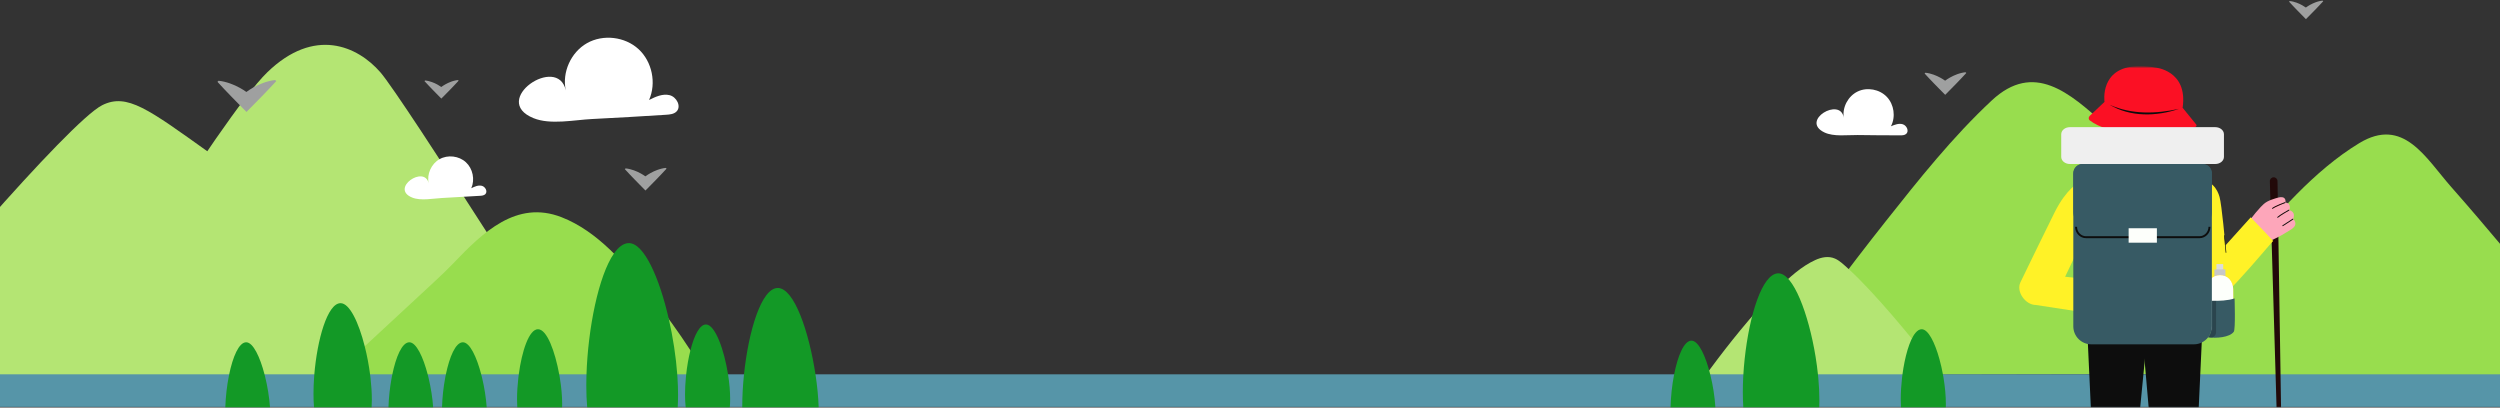 <svg width="1920" height="313" viewBox="0 0 1920 313" fill="none" xmlns="http://www.w3.org/2000/svg">
<rect x="0" y="0" width="1920" height="313" fill="#333333" stroke="none"/>
<path d="M342.17 287.916C342.17 287.916 206.24 149.686 160.07 116.776C113.9 83.866 97.6 71.296 78.55 80.756C53.48 93.196 -71.95 239.186 -109 290.336C35.36 291.116 259.42 289.296 342.17 287.916Z" fill="#B4E573"/>
<path d="M50.06 287.676C50.06 287.676 169.09 90.556 205.32 55.486C241.55 20.416 274.61 35.436 292.1 55.486C309.59 75.536 445.29 290.526 445.29 290.526L50.06 287.686V287.676Z" fill="#B4E573"/>
<path d="M1360.43 287.916C1388.67 247.706 1417.9 208.226 1448.37 169.766C1473.91 137.526 1499.61 105.186 1529.66 77.156C1562.04 46.956 1589.48 71.316 1616.41 95.536C1641.53 118.126 1664.81 142.886 1687.54 167.966C1721.96 205.956 1755.14 245.206 1787.12 285.366C1787.58 285.946 1788.04 286.526 1788.5 287.106L1360.44 287.926L1360.43 287.916Z" fill="#98DD4E"/>
<path d="M253.57 290.516C253.57 290.516 543.41 290.256 543.43 290.256C541.48 290.256 532.24 272.066 531.07 270.276C521.09 254.936 510.41 240.016 498.85 225.816C480.37 203.126 459.29 177.716 431.25 166.806C396.6 153.326 370.71 178.656 348.25 202.116C343.46 207.116 338.39 211.926 333.31 216.636C314.67 233.906 296.03 251.186 277.39 268.456C269.45 275.816 261.51 283.166 253.58 290.526L253.57 290.516Z" fill="#98DD4E"/>
<path d="M1648.91 291.036C1650.47 291.626 1680.06 248.006 1683.43 243.586C1695.99 227.086 1708.97 210.896 1722.49 195.166C1748.72 164.626 1777.08 131.106 1811.81 109.996C1845.86 89.296 1862.77 121.206 1882.75 143.836C1896.3 159.176 1909.57 174.776 1922.73 190.446C1946.06 218.236 1969.03 246.326 1991.78 274.596C1993.23 276.396 2001.89 290.236 2004.31 290.226C2004.24 290.226 1648.91 291.046 1648.91 291.046V291.036Z" fill="#98DD4E"/>
<path d="M1304.41 295.916C1307.42 291.576 1310.54 287.306 1313.68 283.056C1321.07 273.056 1328.7 263.216 1336.6 253.616C1345.84 242.396 1355.44 231.426 1365.85 221.276C1374.2 213.136 1383.37 204.626 1394.1 199.726C1398.9 197.536 1404.26 196.406 1409.27 198.596C1412.96 200.206 1416.07 203.336 1419.05 205.996C1424.78 211.136 1430.18 216.666 1435.44 222.286C1447.39 235.036 1458.71 248.396 1469.78 261.916C1477.28 271.066 1484.66 280.306 1491.9 289.666C1492.47 290.396 1493.03 291.136 1493.6 291.866L1304.41 295.916Z" fill="#B4E573"/>
<path d="M1974 287.476H-109V312.476H1974V287.476Z" fill="#5695A8"/>
<mask id="mask0_263_21" style="mask-type:luminance" maskUnits="userSpaceOnUse" x="1527" y="51" width="244" height="262">
<path d="M1770.7 51.476H1527.09V312.856H1770.7V51.476Z" fill="white"/>
</mask>
<g mask="url(#mask0_263_21)">
<path d="M1749.13 139.056L1754.61 489.066C1754.61 489.336 1754.4 489.566 1754.12 489.566C1753.85 489.566 1753.63 489.356 1753.62 489.086L1743.24 139.196C1743.19 137.566 1744.47 136.206 1746.1 136.166C1747.73 136.116 1749.09 137.396 1749.13 139.026C1749.13 139.026 1749.13 139.056 1749.13 139.066V139.056Z" fill="#220909"/>
<path d="M1586.02 212.516L1600.74 181.686L1596.52 140.306C1596.52 140.306 1587.23 144.526 1577.94 163.106C1571.96 175.066 1559.67 200.346 1551.68 216.826C1548.2 224.006 1555.57 234.226 1563.55 234.226L1610.27 241.386L1616.14 215.886L1586.01 212.526L1586.02 212.516Z" fill="#FFF227"/>
<path d="M1709.75 215.846C1716.35 214.616 1725.74 204.856 1744.6 184.166C1747.21 181.306 1732.43 164.336 1729.5 167.286C1725.82 170.996 1712.22 186.026 1711.34 187.226C1703.98 197.306 1705.27 216.676 1709.75 215.846Z" fill="#FDA6BA"/>
<path d="M1753.97 151.846C1755.24 152.646 1755.47 154.186 1755.18 155.546C1755.65 155.586 1756.11 155.676 1756.55 155.826C1757.18 156.036 1757.91 156.626 1758.17 157.236C1758.84 158.796 1758.76 159.906 1758.11 161.336C1759.43 161.726 1760.85 162.536 1761.42 163.846C1762.01 165.206 1761.71 166.796 1761.18 168.126C1761.18 168.146 1761.6 168.576 1761.63 168.616C1762 169.076 1762.31 169.596 1762.53 170.146C1764.36 174.786 1757.91 176.936 1755.07 178.956C1752.28 180.946 1743.25 185.216 1741.45 185.976L1728.53 168.186C1730.95 164.996 1733.5 161.876 1736.24 158.956C1737.75 157.346 1739.29 155.876 1741.25 154.816C1743.23 153.746 1745.38 153.026 1747.52 152.346C1749.32 151.776 1751.2 151.156 1753.11 151.516C1753.43 151.576 1753.72 151.696 1753.97 151.856V151.846Z" fill="#FDA6BA"/>
<path d="M1755.1 155.506C1755.1 155.506 1747.28 158.306 1745.08 160.196L1755.1 155.506Z" fill="#FB1024"/>
<path d="M1755.1 155.506C1755.1 155.506 1747.28 158.306 1745.08 160.196" stroke="#0D0D0D" stroke-width="0.72" stroke-miterlimit="10"/>
<path d="M1758.08 161.286C1758.08 161.286 1751.04 165.196 1749.06 167.046L1758.08 161.286Z" fill="#FB1024"/>
<path d="M1758.08 161.286C1758.08 161.286 1751.04 165.196 1749.06 167.046" stroke="#0D0D0D" stroke-width="0.72" stroke-miterlimit="10"/>
<path d="M1761.13 168.166C1761.13 168.166 1754.23 172.596 1752.96 173.476L1761.13 168.166Z" fill="#FB1024"/>
<path d="M1761.13 168.166C1761.13 168.166 1754.23 172.596 1752.96 173.476" stroke="#0D0D0D" stroke-width="0.72" stroke-miterlimit="10"/>
<path d="M1745.81 185.036C1744.23 186.036 1691.11 251.586 1696.15 230.136C1698.28 221.096 1691.11 202.796 1691.11 202.796L1686.89 137.766C1698.71 137.766 1702.94 145.366 1704.62 151.276C1706.31 157.186 1709.12 188.506 1709.12 188.506C1709.12 188.506 1720.04 176.336 1728.55 166.936C1743.35 182.156 1734.53 173.206 1745.8 185.026L1745.81 185.036Z" fill="#FFF227"/>
<path d="M1648.88 259.375L1637.26 378.895L1623.55 441.785H1611.73L1608.86 379.715L1603.28 259.375H1648.88Z" fill="#0D0D0D"/>
<path d="M1645.51 259.375L1655.98 379.715L1670.84 441.785H1682.66L1685.54 379.715L1691.11 259.375H1645.51Z" fill="#0D0D0D"/>
<path d="M1708.31 180.696L1709.57 194.086" stroke="#0D0D0D" stroke-width="0.52" stroke-miterlimit="10"/>
<path d="M1646.96 118.396C1660.55 118.396 1671.56 107.382 1671.56 93.796C1671.56 80.209 1660.55 69.196 1646.96 69.196C1633.37 69.196 1622.36 80.209 1622.36 93.796C1622.36 107.382 1633.37 118.396 1646.96 118.396Z" fill="#0D0D0D"/>
<path d="M1605.02 92.526C1618.52 103.106 1656.5 108.306 1686.13 97.456C1686.92 97.166 1687.19 96.196 1686.66 95.556L1676.25 82.776L1616.27 78.226L1604.85 89.056C1603.83 90.016 1603.9 91.666 1605.01 92.526H1605.02Z" fill="#FB1024"/>
<path d="M1641.6 50.786C1646.01 50.606 1650.42 50.916 1654.84 51.786C1654.84 51.786 1680.54 53.736 1676.25 82.776C1652.67 89.936 1632.71 88.326 1616.27 78.226C1616.27 78.226 1612.27 51.786 1641.59 50.786H1641.6Z" fill="#FB1024"/>
<path d="M1673.47 83.586C1652.94 89.286 1635.22 88.186 1620.24 80.466L1673.47 83.586Z" fill="#FB1024"/>
<path d="M1673.47 83.586C1656.39 89.516 1636.16 90.006 1620.24 80.466C1637.01 88.066 1655.78 87.506 1673.47 83.586Z" fill="#0D0D0D"/>
<path d="M1701.33 97.656H1589.68C1586 97.656 1583.02 100.096 1583.02 103.106V120.506C1583.02 123.516 1586 125.956 1589.68 125.956H1701.33C1705.01 125.956 1707.99 123.516 1707.99 120.506V103.106C1707.99 100.096 1705.01 97.656 1701.33 97.656Z" fill="#EFEFEF"/>
<path d="M1702.26 208.837L1707.48 208.782L1707.42 202.782L1702.2 202.837L1702.26 208.837Z" fill="#DCDCDC"/>
<path d="M1700.68 213.785L1709.18 213.696L1709.11 206.846L1700.61 206.935L1700.68 213.785Z" fill="#C8C8C8"/>
<path d="M1694.9 222.386C1694.97 228.586 1695.23 253.726 1695.23 253.726L1715.44 253.516C1715.44 253.516 1715.18 228.376 1715.11 222.176C1715.04 215.976 1711.09 211.226 1704.89 211.286C1698.68 211.356 1694.83 216.176 1694.89 222.386H1694.9Z" fill="#FFC800"/>
<path d="M1694.9 222.386C1694.97 228.586 1695.23 253.726 1695.23 253.726L1715.44 253.516C1715.44 253.516 1715.18 228.376 1715.11 222.176C1715.04 215.976 1711.09 211.226 1704.89 211.286C1698.68 211.356 1694.83 216.176 1694.89 222.386H1694.9Z" fill="#FDFFFB"/>
<path d="M1715.55 254.776C1712.3 259.236 1701.94 259.916 1695.84 259.046C1697.64 256.716 1698.71 253.786 1698.71 250.626V231.036C1704.07 231.156 1711.29 230.896 1716.15 229.156C1716.15 229.156 1716.97 252.826 1715.55 254.776Z" fill="#375A64"/>
<mask id="mask1_263_21" style="mask-type:luminance" maskUnits="userSpaceOnUse" x="1695" y="229" width="22" height="31">
<path d="M1715.55 254.776C1712.3 259.236 1701.94 259.916 1695.84 259.046C1697.64 256.716 1698.71 253.786 1698.71 250.626V231.036C1704.07 231.156 1711.29 230.896 1716.15 229.156C1716.15 229.156 1716.97 252.826 1715.55 254.776Z" fill="white"/>
</mask>
<g mask="url(#mask1_263_21)">
<path d="M1694.28 231.046H1701.94V255.096C1701.94 257.456 1700.02 259.376 1697.66 259.376H1694.28V231.046Z" fill="#2B454E"/>
</g>
<path d="M1698.71 132.896V250.626C1698.71 253.786 1697.64 256.716 1695.84 259.046C1693.32 262.326 1689.35 264.446 1684.89 264.446H1606.12C1598.49 264.446 1592.3 258.256 1592.3 250.626V132.896C1592.3 129.056 1595.41 125.946 1599.25 125.946H1691.76C1695.6 125.946 1698.71 129.056 1698.71 132.896Z" fill="#375A64"/>
<path d="M1698.71 133.576C1698.71 129.366 1695.3 125.946 1691.08 125.946H1599.93C1595.72 125.946 1592.3 129.356 1592.3 133.576V160.546C1592.3 160.786 1592.3 161.006 1592.33 161.236C1592.3 161.576 1592.3 161.916 1592.3 162.256C1592.3 178.576 1616.12 191.816 1645.5 191.816C1674.88 191.816 1698.7 178.586 1698.7 162.256C1698.7 161.906 1698.7 161.576 1698.67 161.236C1698.7 161.006 1698.7 160.776 1698.7 160.546V133.576H1698.71Z" fill="#375A64"/>
<path d="M1696.87 174.206C1696.87 178.586 1693.43 182.176 1689.22 182.176H1602.06C1597.85 182.176 1594.41 178.596 1594.41 174.206" stroke="#0D0D0D" stroke-width="1.5" stroke-miterlimit="10"/>
<path d="M1656.49 175.296H1634.79V186.386H1656.49V175.296Z" fill="#FDFFFB"/>
</g>
<path d="M511.93 129.506C510.67 130.906 509.37 132.256 508.09 133.626L504.19 137.696C502.9 139.056 501.56 140.376 500.25 141.716L496.29 145.726L495.71 146.316L495.13 145.726L491.27 141.816C489.99 140.506 488.69 139.216 487.43 137.896L483.63 133.936C482.38 132.596 481.12 131.266 479.89 129.906L480.47 129.326C481.67 129.426 482.74 129.646 483.78 129.896C484.83 130.146 485.81 130.466 486.77 130.796C488.67 131.476 490.46 132.286 492.12 133.216C493.35 133.896 494.53 134.636 495.65 135.436C496.86 134.556 498.12 133.726 499.46 132.986C501.15 132.026 502.97 131.186 504.91 130.476C505.41 130.306 505.89 130.136 506.4 129.976C506.92 129.826 507.41 129.666 507.96 129.546C509.02 129.276 510.12 129.056 511.34 128.946L511.92 129.526L511.93 129.506Z" fill="#9FA0A0"/>
<path d="M1510.13 56.036C1508.87 57.436 1507.57 58.786 1506.29 60.156L1502.39 64.226C1501.1 65.586 1499.76 66.906 1498.45 68.246L1494.49 72.256L1493.91 72.846L1493.33 72.256L1489.47 68.346C1488.19 67.036 1486.89 65.746 1485.63 64.426L1481.83 60.466C1480.58 59.126 1479.32 57.796 1478.09 56.436L1478.67 55.856C1479.87 55.956 1480.94 56.176 1481.98 56.426C1483.03 56.676 1484.01 56.996 1484.97 57.326C1486.87 58.006 1488.66 58.816 1490.32 59.746C1491.55 60.426 1492.73 61.166 1493.85 61.966C1495.06 61.086 1496.32 60.256 1497.66 59.516C1499.35 58.556 1501.17 57.716 1503.11 57.006C1503.61 56.836 1504.09 56.666 1504.6 56.506C1505.12 56.356 1505.61 56.196 1506.16 56.076C1507.22 55.806 1508.32 55.586 1509.54 55.476L1510.12 56.056L1510.13 56.036Z" fill="#9FA0A0"/>
<path d="M352.23 61.956C351.2 63.096 350.14 64.206 349.09 65.326L345.9 68.656C344.84 69.766 343.75 70.846 342.67 71.946L339.43 75.226L338.95 75.706L338.47 75.226L335.31 72.026C334.26 70.956 333.2 69.906 332.17 68.816L329.06 65.576C328.04 64.476 327 63.396 326 62.286L326.48 61.806C327.46 61.886 328.34 62.066 329.19 62.276C330.05 62.486 330.85 62.736 331.64 63.006C333.2 63.566 334.66 64.226 336.02 64.986C337.03 65.546 337.99 66.146 338.91 66.796C339.9 66.076 340.93 65.396 342.03 64.786C343.41 63.996 344.9 63.316 346.49 62.726C346.9 62.586 347.29 62.446 347.71 62.316C348.13 62.196 348.54 62.066 348.98 61.966C349.85 61.746 350.75 61.566 351.75 61.476L352.23 61.956Z" fill="#9FA0A0"/>
<path d="M212.15 62.296C210.38 64.266 208.54 66.166 206.74 68.106L201.25 73.836C199.43 75.756 197.54 77.606 195.69 79.496L190.12 85.146L189.3 85.976L188.48 85.146L183.04 79.636C181.23 77.796 179.4 75.976 177.63 74.106L172.27 68.516C170.51 66.626 168.73 64.756 167 62.846L167.82 62.026C169.5 62.166 171.02 62.476 172.49 62.826C173.96 63.176 175.34 63.626 176.7 64.086C179.38 65.046 181.9 66.186 184.24 67.496C185.98 68.456 187.64 69.506 189.22 70.626C190.92 69.386 192.7 68.226 194.59 67.166C196.97 65.806 199.53 64.626 202.27 63.626C202.97 63.396 203.66 63.146 204.38 62.926C205.11 62.716 205.81 62.496 206.57 62.316C208.06 61.936 209.61 61.626 211.34 61.476L212.16 62.296H212.15Z" fill="#9FA0A0"/>
<path d="M1784.23 0.956C1783.2 2.096 1782.14 3.206 1781.09 4.326L1777.9 7.656C1776.84 8.766 1775.75 9.846 1774.67 10.946L1771.43 14.226L1770.95 14.706L1770.47 14.226L1767.31 11.026C1766.26 9.956 1765.2 8.906 1764.17 7.816L1761.06 4.576C1760.04 3.476 1759 2.396 1758 1.286L1758.48 0.806C1759.46 0.886 1760.34 1.066 1761.19 1.276C1762.05 1.486 1762.85 1.736 1763.64 2.006C1765.2 2.566 1766.66 3.226 1768.02 3.986C1769.03 4.546 1769.99 5.146 1770.91 5.796C1771.9 5.076 1772.93 4.396 1774.03 3.786C1775.41 2.996 1776.9 2.316 1778.49 1.726C1778.9 1.586 1779.29 1.446 1779.71 1.316C1780.13 1.196 1780.54 1.066 1780.98 0.966C1781.85 0.746 1782.75 0.566 1783.75 0.476L1784.23 0.956Z" fill="#9FA0A0"/>
<path d="M1397.28 307.116C1397.28 309.076 1397.24 310.966 1397.17 312.766H1338.87C1338.62 309.166 1338.49 305.286 1338.49 301.106C1338.49 297.556 1338.58 293.906 1338.76 290.216C1338.8 289.456 1338.84 288.686 1338.89 287.916C1339.12 283.866 1339.46 279.786 1339.9 275.706C1343.43 242.396 1353.34 209.906 1365.77 209.906C1371.51 209.906 1377.29 217.666 1382.3 229.456C1387.39 241.426 1391.69 257.546 1394.36 273.926C1395.12 278.596 1395.75 283.286 1396.22 287.916C1396.3 288.676 1396.38 289.446 1396.45 290.206C1396.45 290.246 1396.46 290.276 1396.46 290.316C1396.99 296.116 1397.28 301.776 1397.28 307.116Z" fill="#139926"/>
<path d="M1494.42 310.126C1494.42 311.036 1494.41 311.916 1494.38 312.766H1459.96C1459.84 310.836 1459.78 308.776 1459.78 306.586C1459.78 301.366 1460.12 295.806 1460.75 290.316C1460.75 290.276 1460.76 290.236 1460.77 290.196C1460.85 289.436 1460.94 288.676 1461.04 287.916C1462.85 274.146 1466.45 261.196 1471.07 255.666C1472.56 253.866 1474.16 252.846 1475.85 252.846C1480.88 252.846 1485.95 262.926 1489.51 275.886C1490.57 279.706 1491.49 283.776 1492.24 287.916C1492.38 288.666 1492.51 289.426 1492.63 290.186C1492.63 290.226 1492.65 290.276 1492.65 290.316C1493.77 297.106 1494.42 303.976 1494.42 310.126Z" fill="#139926"/>
<path d="M1317.41 312.766H1283C1283.17 304.636 1284.11 295.855 1285.66 287.915C1288.48 273.385 1293.31 261.625 1299.05 261.625C1304.49 261.625 1309.98 273.415 1313.55 287.915C1315.53 295.885 1316.92 304.676 1317.41 312.766Z" fill="#139926"/>
<path d="M628.74 312.766H570.05V312.356C570.05 304.496 570.5 296.196 571.36 287.916C574.81 254.266 584.79 221.166 597.33 221.166C609.87 221.166 621.28 254.456 626.35 287.916C627.63 296.366 628.47 304.826 628.74 312.766Z" fill="#139926"/>
<path d="M520.75 303.206C520.75 306.586 520.65 309.766 520.47 312.766H450.95C450.51 307.676 450.28 302.106 450.28 296.006C450.28 294.136 450.3 292.256 450.35 290.346C450.35 289.546 450.38 288.736 450.41 287.916C451.52 252.316 459.73 211.596 471.51 194.696C475.05 189.626 478.9 186.706 482.98 186.706C494.64 186.706 506.42 213.366 513.65 245.006C516.84 258.966 519.15 273.886 520.16 287.916C520.22 288.716 520.28 289.506 520.32 290.296C520.6 294.716 520.75 299.046 520.75 303.206Z" fill="#139926"/>
<path d="M431.74 310.126C431.74 311.036 431.74 311.916 431.7 312.766H397.27C397.15 310.836 397.09 308.776 397.09 306.586C397.09 301.386 397.43 295.856 398.06 290.386C398.06 290.316 398.07 290.246 398.08 290.176C398.17 289.426 398.26 288.666 398.36 287.916C400.75 269.646 406.31 252.846 413.17 252.846C420.03 252.846 426.26 269.736 429.56 287.916C429.71 288.726 429.85 289.546 429.98 290.366C429.98 290.366 429.98 290.396 429.98 290.406C431.1 297.166 431.74 303.996 431.74 310.126Z" fill="#139926"/>
<path d="M373.78 312.766H339.47C339.69 305.426 340.53 297.636 341.86 290.446C341.9 290.216 341.94 289.996 341.98 289.776C342.1 289.146 342.22 288.526 342.35 287.916C345.2 273.966 349.92 262.876 355.49 262.876C360.77 262.876 366.1 274.006 369.68 287.916C369.87 288.596 370.04 289.286 370.2 289.976C370.24 290.126 370.27 290.266 370.3 290.416C372.02 297.636 373.26 305.446 373.78 312.766Z" fill="#139926"/>
<path d="M332.66 312.766H298.35C298.57 305.436 299.41 297.656 300.73 290.476C300.79 290.136 300.86 289.806 300.92 289.476C301.02 288.956 301.12 288.436 301.23 287.916C304.08 273.966 308.8 262.876 314.37 262.876C319.65 262.876 324.98 274.006 328.56 287.916C328.72 288.496 328.87 289.086 329.01 289.676C329.07 289.936 329.14 290.196 329.19 290.456C330.91 297.666 332.14 305.466 332.66 312.766Z" fill="#139926"/>
<path d="M207.36 312.766H173.05C173.29 304.786 174.26 296.266 175.8 288.576C175.84 288.356 175.88 288.136 175.93 287.916C178.78 273.966 183.5 262.876 189.07 262.876C194.35 262.876 199.68 274.006 203.26 287.916C203.34 288.196 203.42 288.486 203.48 288.776C205.41 296.446 206.8 304.896 207.36 312.766Z" fill="#139926"/>
<path d="M285.58 306.936C285.58 308.996 285.52 310.936 285.41 312.766H241.16C240.9 309.606 240.76 306.136 240.76 302.356C240.76 298.056 240.94 293.566 241.28 289.046C241.31 288.666 241.34 288.296 241.37 287.916C243.56 260.906 251.48 232.836 261.56 232.836C268.48 232.836 275.47 247.606 280.1 265.936C281.89 272.946 283.32 280.486 284.27 287.916L284.45 289.356C284.5 289.736 284.54 290.116 284.58 290.496C285.23 296.176 285.58 301.756 285.58 306.936Z" fill="#139926"/>
<path d="M560.76 306.476C560.76 308.756 560.67 310.846 560.5 312.766H526.6C526.28 309.856 526.11 306.586 526.11 302.936C526.11 298.856 526.32 294.576 526.72 290.286C526.78 289.496 526.86 288.706 526.95 287.916C527.65 281.316 528.78 274.786 530.25 269.016C533.13 257.616 537.33 249.196 542.19 249.196C549.13 249.196 556.16 268.416 559.19 287.916C560.19 294.296 560.76 300.696 560.76 306.476Z" fill="#139926"/>
<path d="M511.63 88.135C514.47 87.955 517.59 87.645 519.59 85.615C523.46 81.685 519.59 74.385 514.24 73.085C508.88 71.775 503.41 74.315 498.48 76.785C504.23 63.805 500.84 47.335 490.39 37.725C479.94 28.115 463.18 26.155 450.83 33.135C438.47 40.115 431.51 55.545 434.53 69.415C428.43 41.385 375.97 77.005 409.77 90.755C422.74 96.035 441.15 92.085 454.58 91.415C473.6 90.455 492.62 89.365 511.63 88.135Z" fill="white"/>
<path d="M368.67 150.385C370.12 150.295 371.72 150.135 372.74 149.095C374.72 147.085 372.74 143.355 370 142.685C367.26 142.015 364.46 143.315 361.94 144.575C364.88 137.935 363.15 129.505 357.8 124.595C352.45 119.685 343.88 118.675 337.56 122.245C331.24 125.815 327.68 133.715 329.22 140.805C326.1 126.465 299.26 144.695 316.55 151.725C323.19 154.425 332.6 152.405 339.48 152.065C349.21 151.575 358.94 151.015 368.67 150.385Z" fill="white"/>
<path d="M1459.33 103.952C1460.96 103.952 1462.75 103.892 1463.97 102.812C1466.33 100.712 1464.39 96.401 1461.38 95.451C1458.37 94.501 1455.15 95.751 1452.24 96.981C1456 89.781 1454.68 80.251 1449.07 74.382C1443.46 68.511 1433.96 66.761 1426.65 70.291C1419.34 73.822 1414.79 82.371 1416 90.401C1413.55 74.171 1382.28 92.572 1401.07 101.672C1408.28 105.162 1418.94 103.592 1426.64 103.702C1437.54 103.862 1448.44 103.942 1459.34 103.942L1459.33 103.952Z" fill="white"/>
</svg>

